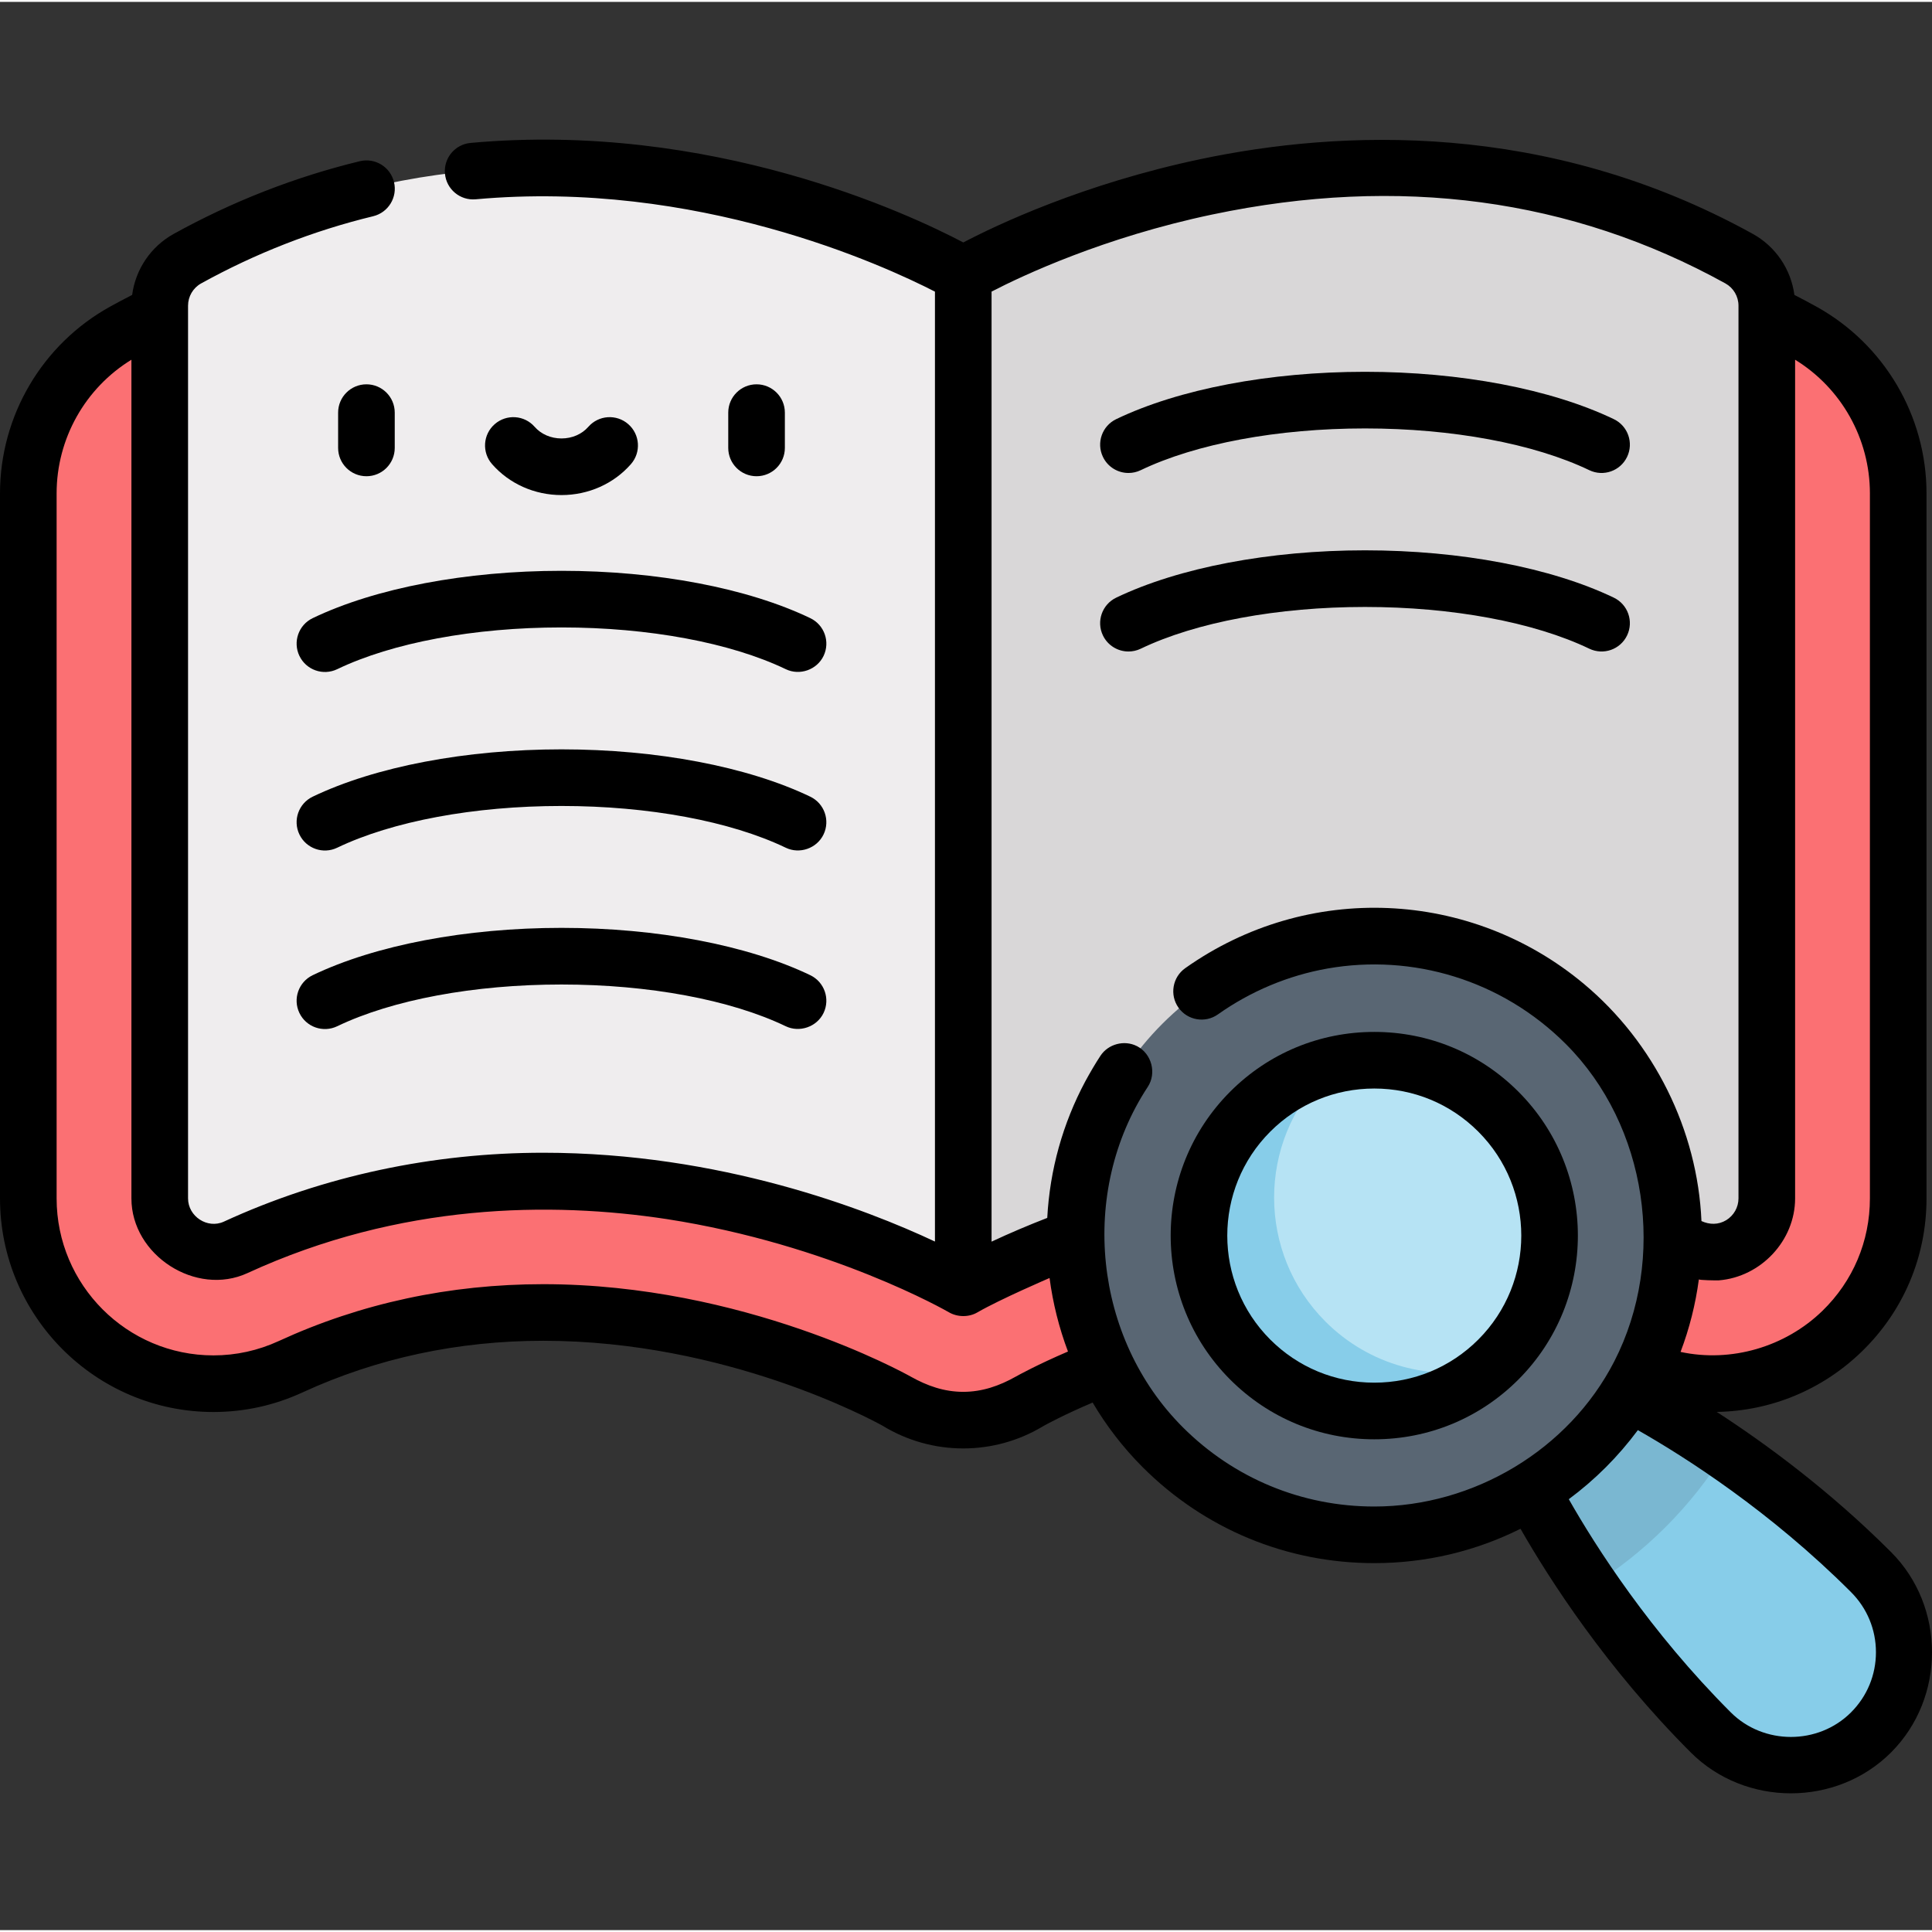 <svg height="511pt" viewBox="0 -36 511.999 511" width="511pt" xmlns="http://www.w3.org/2000/svg"><rect x="0" y="-36" width="511.999" height="511" fill="#333333" stroke="none"/><path d="m427.523 330.484-23.789 23.789s16.711 35.398 49.562 68.25c11.73 11.73 30.746 11.73 42.477 0 11.73-11.73 11.73-30.75 0-42.48-32.852-32.852-68.25-49.559-68.25-49.559zm0 0" fill="#87cde9"/><path d="m477.656 51.246c-34.074-18.84-71.477-28.391-111.16-28.391-48.465 0-89.23 14.484-111.297 24.301-22.07-9.816-62.84-24.301-111.297-24.301-39.688 0-77.086 9.551-111.188 28.402-15.598 8.641-25.285 25.094-25.285 42.938v186.812c0 27.078 22.008 49.109 49.062 49.109 7.09 0 13.973-1.512 20.457-4.5 20.723-9.539 43.246-14.375 66.949-14.375 51.02 0 91.547 22.32 93.711 23.539 10.637 6.57 24.055 6.664 34.785.234l.367-.223c1.859-1.047 42.516-23.551 93.738-23.551 23.703 0 46.227 4.836 66.949 14.379 6.484 2.984 13.367 4.496 20.457 4.496 12.801 0 24.938-4.934 34.176-13.891 9.602-9.312 14.887-21.82 14.887-35.219v-186.816c0-17.84-9.688-34.293-25.312-42.945zm0 0" fill="#fb7073"/><path d="m460.809 31.973c-102.164-56.48-205.609 4.258-205.609 4.258l-106.473 120.094 106.473 148.395s94.988-55.773 192.812-10.738c9.406 4.328 20.129-2.625 20.129-12.973v-236.566c0-5.176-2.805-9.961-7.332-12.469zm0 0" fill="#d9d7d8"/><path d="m255.199 36.23v268.488s-94.988-55.773-192.812-10.738c-9.406 4.328-20.133-2.625-20.133-12.973v-236.566c0-5.176 2.809-9.961 7.336-12.469 102.16-56.48 205.609 4.258 205.609 4.258zm0 0" fill="#efedee"/><path d="m427.523 330.484-23.789 23.789s5.945 12.586 17.703 29.711c7.168-4.43 13.871-9.715 19.977-15.82 6.105-6.105 11.395-12.812 15.82-19.977-17.125-11.762-29.711-17.703-29.711-17.703zm0 0" fill="#7ab7d1"/><path d="m443.422 290.871c0 43.793-35.504 79.297-79.301 79.297-43.793 0-79.297-35.504-79.297-79.297 0-43.797 35.504-79.297 79.297-79.297 43.797 0 79.301 35.5 79.301 79.297zm0 0" fill="#596673"/><path d="m410.602 290.871c0 25.668-20.809 46.477-46.48 46.477-25.668 0-46.477-20.809-46.477-46.477 0-25.668 20.809-46.477 46.477-46.477 25.672 0 46.48 20.809 46.48 46.477zm0 0" fill="#b6e3f4"/><path d="m351.266 313.734c-18.152-18.152-18.152-47.578 0-65.73.871-.871 1.777-1.691 2.699-2.48-8.32 1.855-16.23 6.008-22.707 12.484-18.148 18.148-18.148 47.578 0 65.727 17.277 17.277 44.77 18.098 63.027 2.48-15.004 3.344-31.344-.805-43.02-12.48zm0 0" fill="#87cde9"/><path d="m104.609 82.203v-9.355c0-4.141-3.355-7.5-7.5-7.5s-7.504 3.359-7.504 7.5v9.355c0 4.145 3.359 7.504 7.504 7.504s7.5-3.359 7.5-7.504zm0 0"/><path d="m207.996 82.203v-9.355c0-4.141-3.359-7.5-7.504-7.5-4.141 0-7.5 3.359-7.5 7.5v9.355c0 4.145 3.359 7.504 7.5 7.504 4.145 0 7.504-3.359 7.504-7.504zm0 0"/><path d="m148.801 94.699c7.137 0 13.848-2.992 18.406-8.207 2.727-3.121 2.41-7.859-.711-10.586-3.117-2.727-7.859-2.41-10.586.711-1.711 1.957-4.301 3.078-7.109 3.078-2.805 0-5.398-1.121-7.109-3.078-2.727-3.121-7.465-3.438-10.586-.711-3.121 2.727-3.438 7.465-.711 10.586 4.559 5.215 11.27 8.207 18.406 8.207zm0 0"/><path d="m79.352 137.324c1.789 3.738 6.273 5.312 10.008 3.52 14.656-7.031 36.324-11.066 59.441-11.066 23.121 0 44.785 4.035 59.445 11.066 3.684 1.77 8.238.172 10.008-3.516 1.793-3.738.219-8.219-3.52-10.012-16.613-7.969-40.645-12.543-65.934-12.543-25.285 0-49.32 4.57-65.934 12.543-3.734 1.793-5.309 6.273-3.516 10.008zm0 0"/><path d="m214.734 174.629c-16.613-7.973-40.645-12.543-65.934-12.543-25.289 0-49.32 4.57-65.934 12.543-3.734 1.789-5.312 6.273-3.52 10.008 1.793 3.734 6.273 5.312 10.008 3.52 14.66-7.031 36.324-11.066 59.445-11.066 23.117 0 44.785 4.035 59.441 11.066 3.688 1.773 8.238.172 10.008-3.516 1.797-3.738.223-8.219-3.516-10.012zm0 0"/><path d="m214.734 221.938c-16.613-7.973-40.645-12.543-65.934-12.543-25.289 0-49.32 4.57-65.934 12.543-3.734 1.793-5.312 6.273-3.52 10.012 1.793 3.734 6.273 5.309 10.012 3.52 14.656-7.035 36.32-11.066 59.441-11.066 23.117 0 44.785 4.031 59.441 11.066 3.598 1.727 8.215.219 10.012-3.52 1.793-3.738.219-8.219-3.52-10.012zm0 0"/><path d="m299.062 88.844c1.086 0 2.191-.234 3.238-.738 14.66-7.031 36.324-11.066 59.445-11.066 23.117 0 44.781 4.035 59.441 11.066 3.738 1.793 8.215.215 10.008-3.52 1.793-3.738.219-8.219-3.52-10.008-16.613-7.973-40.645-12.547-65.93-12.547-25.289 0-49.32 4.574-65.938 12.547-3.734 1.789-5.309 6.273-3.516 10.008 1.289 2.691 3.973 4.262 6.77 4.258zm0 0"/><path d="m299.062 136.156c1.086 0 2.191-.238 3.238-.738 14.66-7.035 36.324-11.066 59.445-11.066 23.117 0 44.781 4.031 59.441 11.062 3.738 1.793 8.215.219 10.008-3.516 1.793-3.738.219-8.219-3.52-10.012-16.613-7.969-40.645-12.543-65.934-12.543-25.285 0-49.32 4.574-65.934 12.543-3.734 1.793-5.312 6.273-3.52 10.012 1.293 2.688 3.977 4.258 6.773 4.258zm0 0"/><path d="m326.027 329.117c10.195 10.195 23.75 15.812 38.172 15.812 14.418 0 27.973-5.617 38.168-15.812 21.047-21.047 21.047-55.289 0-76.336-10.195-10.195-23.75-15.812-38.168-15.812-14.422 0-27.977 5.613-38.172 15.812-21.047 21.043-21.047 55.289 0 76.336zm10.609-65.727c7.363-7.363 17.152-11.418 27.562-11.418 10.41 0 20.195 4.055 27.559 11.418 15.195 15.195 15.195 39.922 0 55.117-7.363 7.359-17.148 11.414-27.559 11.414-10.41 0-20.199-4.055-27.562-11.414-15.195-15.195-15.195-39.922 0-55.117zm0 0"/><path d="m95.352 6.223c-17.121 4.152-33.715 10.633-49.324 19.266-6.066 3.359-10.113 9.391-11.008 16.168-2.102 1.078-4.02 2.098-5.867 3.117-17.98 9.961-29.152 28.926-29.152 49.496v186.816c0 31.215 25.375 56.609 56.562 56.609 8.184 0 16.121-1.742 23.598-5.184 19.73-9.086 41.199-13.691 63.812-13.691 48.387 0 87.012 20.898 89.918 22.512 6.438 3.938 13.828 6.02 21.379 6.02 7.414 0 14.695-2.012 21.051-5.82l.277-.164c.676-.379 5.328-2.93 12.961-6.176 3.625 6.145 8.043 11.914 13.262 17.133 16.395 16.395 38.191 25.422 61.375 25.422 13.68 0 26.863-3.164 38.75-9.105 7.711 13.48 22.762 36.906 45.117 59.266 14.465 14.465 38.641 14.449 53.09 0 14.469-14.473 14.457-38.637 0-53.09-16.242-16.242-33.047-28.625-46.199-37.145 14.402-.242 28.016-5.891 38.422-15.984 11.074-10.738 17.168-25.156 17.168-40.602v-186.816c0-20.566-11.18-39.539-29.184-49.512-1.84-1.02-3.746-2.031-5.832-3.102-.898-6.777-4.945-12.812-11.016-16.172-54.793-30.293-109.797-27.504-146.289-19.828-31.25 6.574-54.23 17.531-62.941 22.098-14.301-7.531-66.734-32.18-130.574-26.379-4.129.375-7.168 4.023-6.793 8.152.375 4.125 4.02 7.164 8.148 6.789 58.508-5.316 108.082 17.473 121.707 24.473v251.734c-18.238-8.566-56.828-23.535-103.797-23.535-29.094 0-58.199 6.082-84.652 18.258-4.352 2-9.488-1.387-9.488-6.16v-236.566c0-2.461 1.328-4.723 3.461-5.906 14.434-7.98 29.773-13.973 45.594-17.809 4.027-.977 6.5-5.035 5.523-9.059-.977-4.027-5.031-6.5-9.059-5.523zm173.801 322.113c-4.312 2.43-8.879 4.016-13.883 4.016-5.059 0-9.555-1.59-13.914-4.035-1.781-1-44.246-24.496-97.383-24.496-24.797 0-48.375 5.066-70.086 15.062-5.492 2.527-11.324 3.809-17.324 3.809-22.914 0-41.559-18.664-41.559-41.605v-186.816c0-14.5 7.551-27.914 19.824-35.441v222.258c0 15.047 17.098 26.094 30.77 19.789 40.516-18.652 80.578-18.945 111.07-14.312 43.605 6.746 74.395 24.461 74.805 24.703 2.262 1.316 5.289 1.359 7.559.02 6.047-3.492 19.035-9.07 19.113-9.105.875 6.656 2.516 13.215 4.879 19.484-8.242 3.539-13.207 6.297-13.871 6.672zm227.992 73.023c0 6.02-2.344 11.68-6.602 15.934-8.691 8.691-23.188 8.684-31.871 0-21.402-21.402-35.719-43.828-42.926-56.488 3.473-2.578 6.77-5.422 9.828-8.48 3.012-3.012 5.91-6.367 8.477-9.828 12.66 7.207 35.09 21.527 56.492 42.93 4.258 4.258 6.602 9.914 6.602 15.934zm-1.602-307.09v186.816c0 11.348-4.48 21.945-12.613 29.832-9.832 9.535-24.156 13.746-37.566 10.855 2.34-6.168 3.969-12.613 4.852-19.238-.035.242 4.703.312 5.254.277.02 0 .035-.004.055-.004 11.129-.902 20.195-10.523 20.195-21.723v-222.254c12.273 7.539 19.824 20.949 19.824 35.438zm-174.23-73.93c49.453-10.398 95.191-4.25 135.938 18.273 2.137 1.184 3.465 3.445 3.465 5.906v236.566c0 2.367-1.246 4.547-3.258 5.781-2.066 1.246-4.398 1.219-6.555.23-1.047-24.168-12.594-47.344-31.148-62.848-30-25.074-73.234-27.145-105.664-4.168-3.379 2.395-4.176 7.078-1.781 10.461 2.395 3.379 7.078 4.176 10.457 1.781 8.645-6.125 18.625-10.32 29.059-12.156 22.414-3.945 46.074 2.949 63.141 20.016 21.656 21.656 26.762 56.953 12.836 84.09-12.047 23.484-37.324 38.473-63.605 38.473-19.176 0-37.207-7.469-50.766-21.031-23.602-23.598-27.605-62.289-9.266-90.172 2.395-3.637 1.051-8.77-2.809-10.781-.031-.016-.062-.023-.094-.043-3.332-1.68-7.582-.543-9.633 2.578-1.445 2.199-2.762 4.477-4.023 6.785-5.961 11.156-9.398 23.457-10.074 36.176-4.988 1.938-9.914 4.023-14.758 6.293v-251.773c8.27-4.273 29.77-14.387 58.539-20.438zm0 0"/></svg>